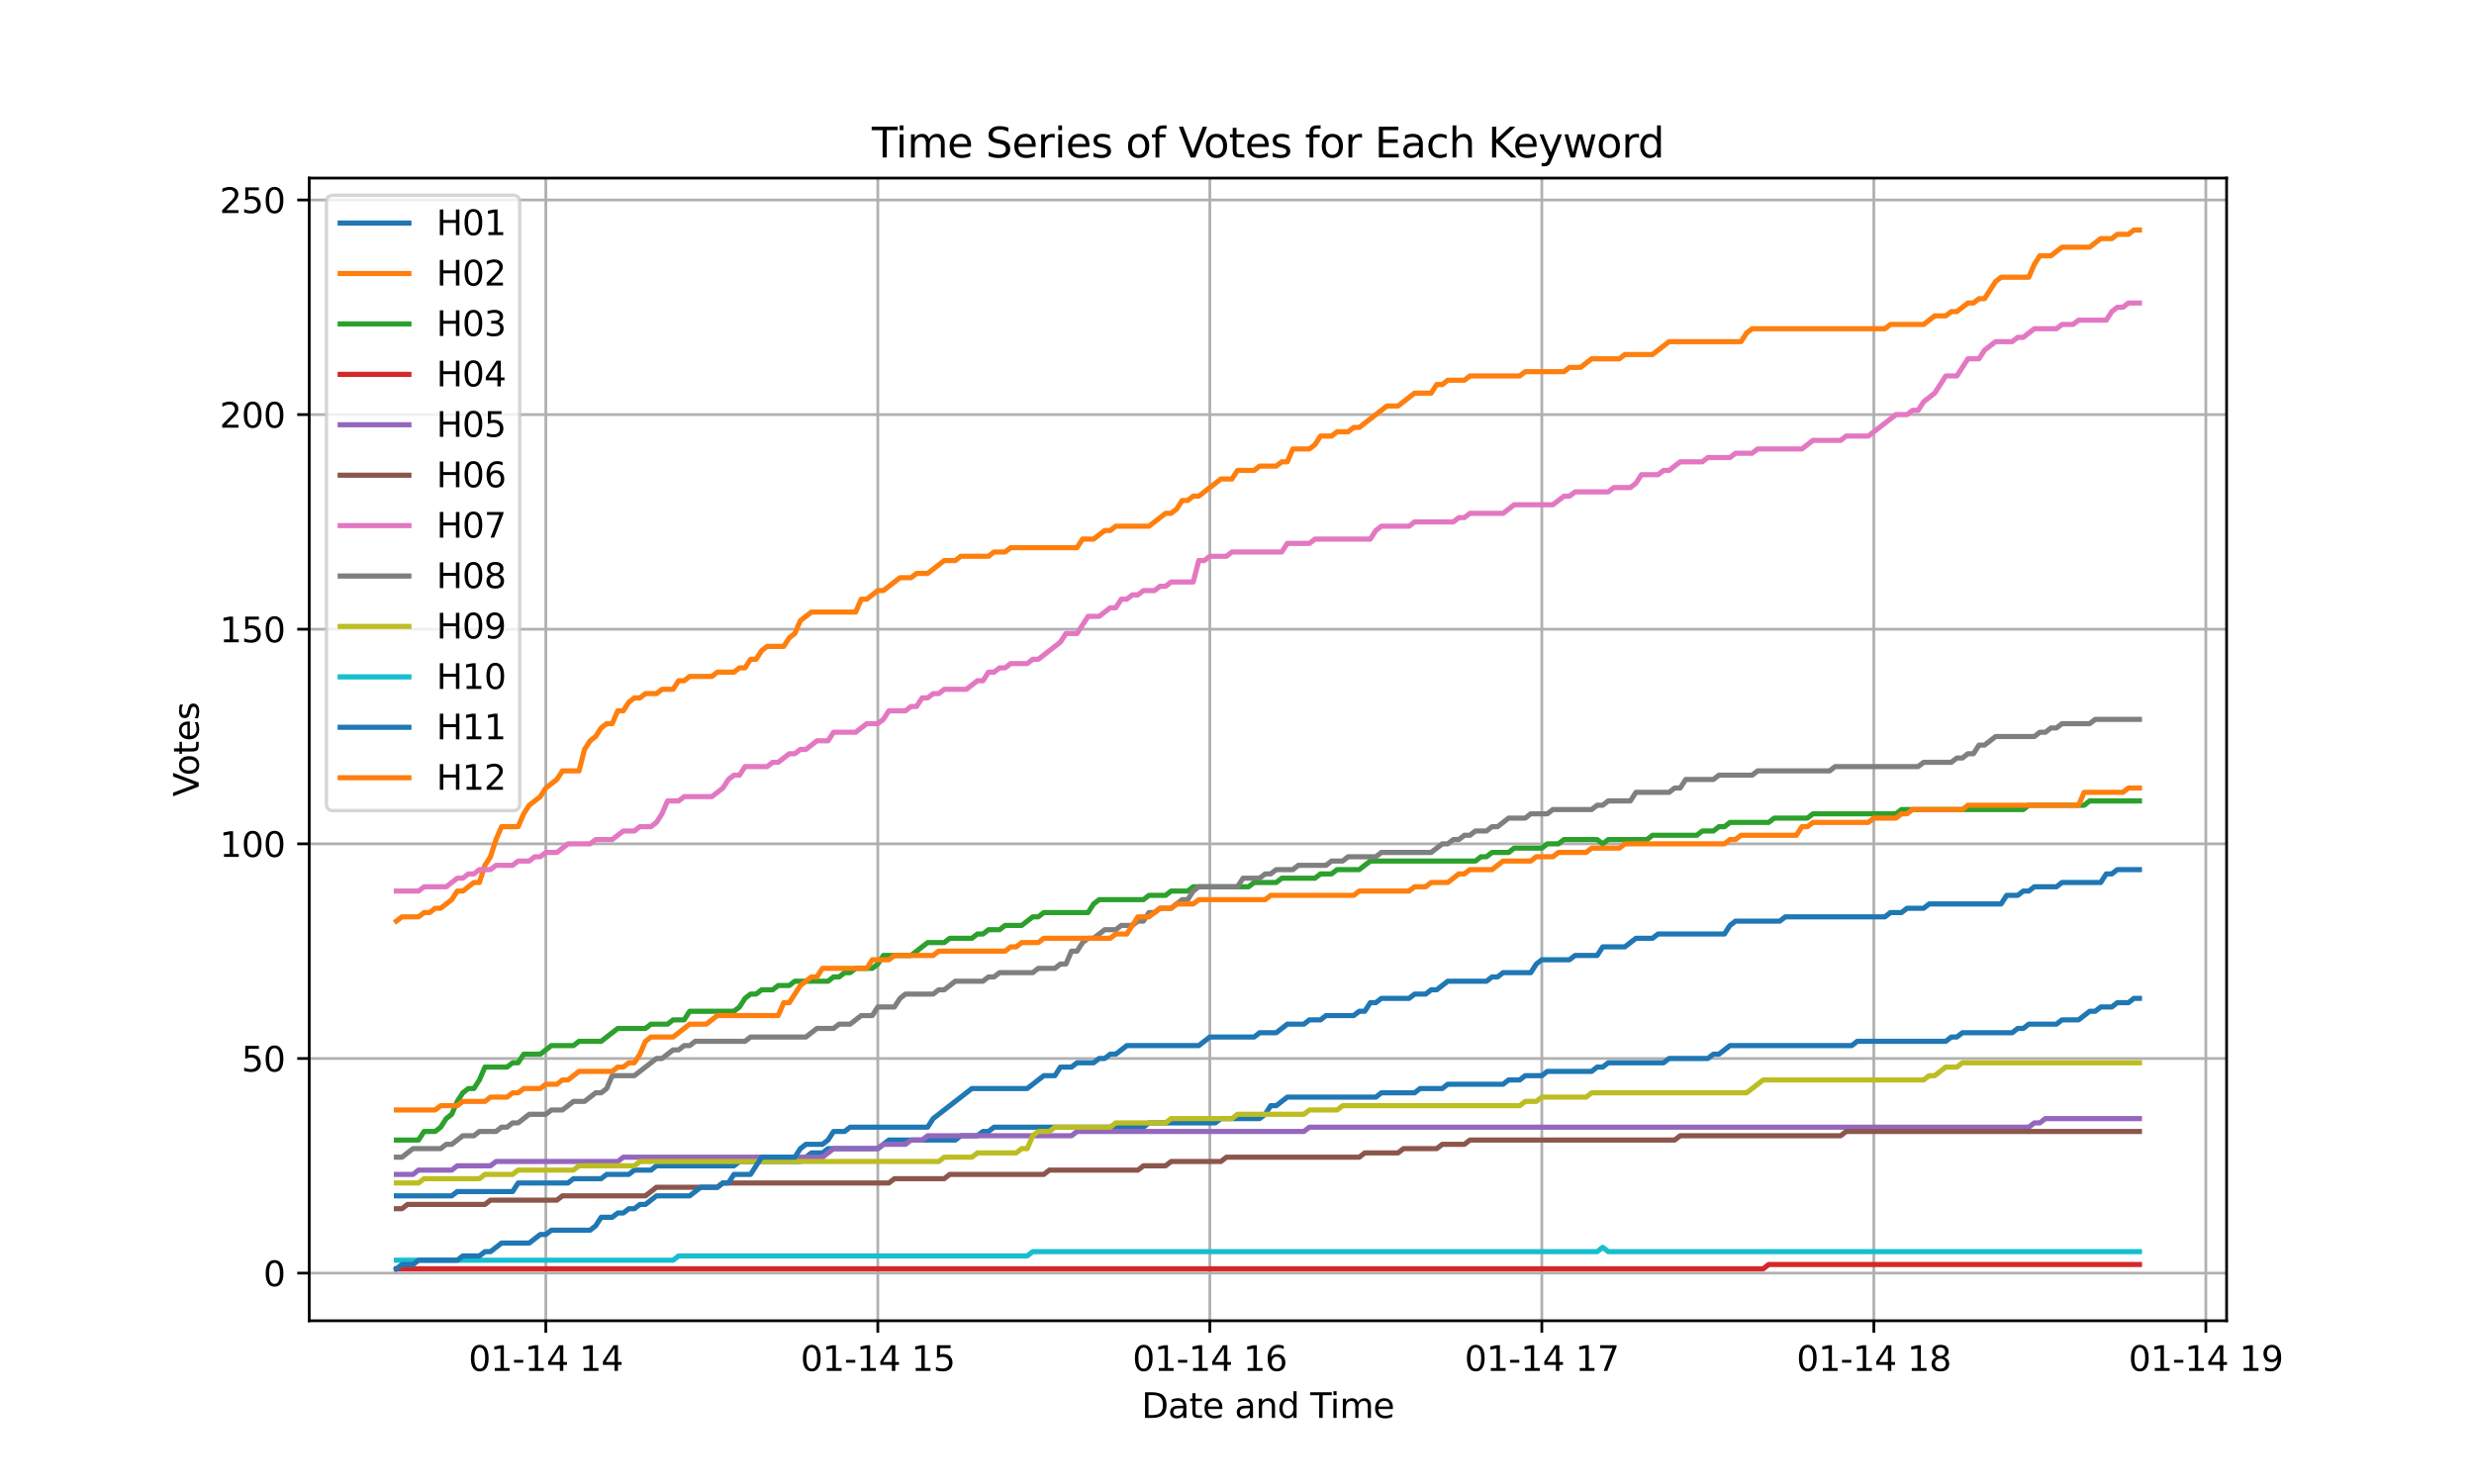 <?xml version="1.0" encoding="utf-8" standalone="no"?>
<!DOCTYPE svg PUBLIC "-//W3C//DTD SVG 1.1//EN"
  "http://www.w3.org/Graphics/SVG/1.1/DTD/svg11.dtd">
<svg xmlns:xlink="http://www.w3.org/1999/xlink" width="720pt" height="432pt" viewBox="0 0 720 432" xmlns="http://www.w3.org/2000/svg" version="1.1">
 <defs>
  <style type="text/css">*{stroke-linejoin: round; stroke-linecap: butt}</style>
 </defs>
 <g id="figure_1">
  <g id="patch_1">
   <path d="M 0 432 
L 720 432 
L 720 0 
L 0 0 
z
" style="fill: #ffffff"/>
  </g>
  <g id="axes_1">
   <g id="patch_2">
    <path d="M 90 384.48 
L 648 384.48 
L 648 51.84 
L 90 51.84 
z
" style="fill: #ffffff"/>
   </g>
   <g id="matplotlib.axis_1">
    <g id="xtick_1">
     <g id="line2d_1">
      <path d="M 158.844 384.48 
L 158.844 51.84 
" clip-path="url(#p203be6c4d0)" style="fill: none; stroke: #b0b0b0; stroke-width: 0.8; stroke-linecap: square"/>
     </g>
     <g id="line2d_2">
      <defs>
       <path id="m3ea803bbb1" d="M 0 0 
L 0 3.5 
" style="stroke: #000000; stroke-width: 0.8"/>
      </defs>
      <g>
       <use xlink:href="#m3ea803bbb1" x="158.844" y="384.48" style="stroke: #000000; stroke-width: 0.8"/>
      </g>
     </g>
     <g id="text_1">
      <!-- 01-14 14 -->
      <g transform="translate(136.364 399.078) scale(0.1 -0.1)">
       <defs>
        <path id="DejaVuSans-30" d="M 2034 4250 
Q 1547 4250 1301 3770 
Q 1056 3291 1056 2328 
Q 1056 1369 1301 889 
Q 1547 409 2034 409 
Q 2525 409 2770 889 
Q 3016 1369 3016 2328 
Q 3016 3291 2770 3770 
Q 2525 4250 2034 4250 
z
M 2034 4750 
Q 2819 4750 3233 4129 
Q 3647 3509 3647 2328 
Q 3647 1150 3233 529 
Q 2819 -91 2034 -91 
Q 1250 -91 836 529 
Q 422 1150 422 2328 
Q 422 3509 836 4129 
Q 1250 4750 2034 4750 
z
" transform="scale(0.016)"/>
        <path id="DejaVuSans-31" d="M 794 531 
L 1825 531 
L 1825 4091 
L 703 3866 
L 703 4441 
L 1819 4666 
L 2450 4666 
L 2450 531 
L 3481 531 
L 3481 0 
L 794 0 
L 794 531 
z
" transform="scale(0.016)"/>
        <path id="DejaVuSans-2d" d="M 313 2009 
L 1997 2009 
L 1997 1497 
L 313 1497 
L 313 2009 
z
" transform="scale(0.016)"/>
        <path id="DejaVuSans-34" d="M 2419 4116 
L 825 1625 
L 2419 1625 
L 2419 4116 
z
M 2253 4666 
L 3047 4666 
L 3047 1625 
L 3713 1625 
L 3713 1100 
L 3047 1100 
L 3047 0 
L 2419 0 
L 2419 1100 
L 313 1100 
L 313 1709 
L 2253 4666 
z
" transform="scale(0.016)"/>
        <path id="DejaVuSans-20" transform="scale(0.016)"/>
       </defs>
       <use xlink:href="#DejaVuSans-30"/>
       <use xlink:href="#DejaVuSans-31" transform="translate(63.623 0)"/>
       <use xlink:href="#DejaVuSans-2d" transform="translate(127.246 0)"/>
       <use xlink:href="#DejaVuSans-31" transform="translate(163.33 0)"/>
       <use xlink:href="#DejaVuSans-34" transform="translate(226.953 0)"/>
       <use xlink:href="#DejaVuSans-20" transform="translate(290.576 0)"/>
       <use xlink:href="#DejaVuSans-31" transform="translate(322.363 0)"/>
       <use xlink:href="#DejaVuSans-34" transform="translate(385.986 0)"/>
      </g>
     </g>
    </g>
    <g id="xtick_2">
     <g id="line2d_3">
      <path d="M 255.468 384.48 
L 255.468 51.84 
" clip-path="url(#p203be6c4d0)" style="fill: none; stroke: #b0b0b0; stroke-width: 0.8; stroke-linecap: square"/>
     </g>
     <g id="line2d_4">
      <g>
       <use xlink:href="#m3ea803bbb1" x="255.468" y="384.48" style="stroke: #000000; stroke-width: 0.8"/>
      </g>
     </g>
     <g id="text_2">
      <!-- 01-14 15 -->
      <g transform="translate(232.987 399.078) scale(0.1 -0.1)">
       <defs>
        <path id="DejaVuSans-35" d="M 691 4666 
L 3169 4666 
L 3169 4134 
L 1269 4134 
L 1269 2991 
Q 1406 3038 1543 3061 
Q 1681 3084 1819 3084 
Q 2600 3084 3056 2656 
Q 3513 2228 3513 1497 
Q 3513 744 3044 326 
Q 2575 -91 1722 -91 
Q 1428 -91 1123 -41 
Q 819 9 494 109 
L 494 744 
Q 775 591 1075 516 
Q 1375 441 1709 441 
Q 2250 441 2565 725 
Q 2881 1009 2881 1497 
Q 2881 1984 2565 2268 
Q 2250 2553 1709 2553 
Q 1456 2553 1204 2497 
Q 953 2441 691 2322 
L 691 4666 
z
" transform="scale(0.016)"/>
       </defs>
       <use xlink:href="#DejaVuSans-30"/>
       <use xlink:href="#DejaVuSans-31" transform="translate(63.623 0)"/>
       <use xlink:href="#DejaVuSans-2d" transform="translate(127.246 0)"/>
       <use xlink:href="#DejaVuSans-31" transform="translate(163.33 0)"/>
       <use xlink:href="#DejaVuSans-34" transform="translate(226.953 0)"/>
       <use xlink:href="#DejaVuSans-20" transform="translate(290.576 0)"/>
       <use xlink:href="#DejaVuSans-31" transform="translate(322.363 0)"/>
       <use xlink:href="#DejaVuSans-35" transform="translate(385.986 0)"/>
      </g>
     </g>
    </g>
    <g id="xtick_3">
     <g id="line2d_5">
      <path d="M 352.091 384.48 
L 352.091 51.84 
" clip-path="url(#p203be6c4d0)" style="fill: none; stroke: #b0b0b0; stroke-width: 0.8; stroke-linecap: square"/>
     </g>
     <g id="line2d_6">
      <g>
       <use xlink:href="#m3ea803bbb1" x="352.091" y="384.48" style="stroke: #000000; stroke-width: 0.8"/>
      </g>
     </g>
     <g id="text_3">
      <!-- 01-14 16 -->
      <g transform="translate(329.61 399.078) scale(0.1 -0.1)">
       <defs>
        <path id="DejaVuSans-36" d="M 2113 2584 
Q 1688 2584 1439 2293 
Q 1191 2003 1191 1497 
Q 1191 994 1439 701 
Q 1688 409 2113 409 
Q 2538 409 2786 701 
Q 3034 994 3034 1497 
Q 3034 2003 2786 2293 
Q 2538 2584 2113 2584 
z
M 3366 4563 
L 3366 3988 
Q 3128 4100 2886 4159 
Q 2644 4219 2406 4219 
Q 1781 4219 1451 3797 
Q 1122 3375 1075 2522 
Q 1259 2794 1537 2939 
Q 1816 3084 2150 3084 
Q 2853 3084 3261 2657 
Q 3669 2231 3669 1497 
Q 3669 778 3244 343 
Q 2819 -91 2113 -91 
Q 1303 -91 875 529 
Q 447 1150 447 2328 
Q 447 3434 972 4092 
Q 1497 4750 2381 4750 
Q 2619 4750 2861 4703 
Q 3103 4656 3366 4563 
z
" transform="scale(0.016)"/>
       </defs>
       <use xlink:href="#DejaVuSans-30"/>
       <use xlink:href="#DejaVuSans-31" transform="translate(63.623 0)"/>
       <use xlink:href="#DejaVuSans-2d" transform="translate(127.246 0)"/>
       <use xlink:href="#DejaVuSans-31" transform="translate(163.33 0)"/>
       <use xlink:href="#DejaVuSans-34" transform="translate(226.953 0)"/>
       <use xlink:href="#DejaVuSans-20" transform="translate(290.576 0)"/>
       <use xlink:href="#DejaVuSans-31" transform="translate(322.363 0)"/>
       <use xlink:href="#DejaVuSans-36" transform="translate(385.986 0)"/>
      </g>
     </g>
    </g>
    <g id="xtick_4">
     <g id="line2d_7">
      <path d="M 448.714 384.48 
L 448.714 51.84 
" clip-path="url(#p203be6c4d0)" style="fill: none; stroke: #b0b0b0; stroke-width: 0.8; stroke-linecap: square"/>
     </g>
     <g id="line2d_8">
      <g>
       <use xlink:href="#m3ea803bbb1" x="448.714" y="384.48" style="stroke: #000000; stroke-width: 0.8"/>
      </g>
     </g>
     <g id="text_4">
      <!-- 01-14 17 -->
      <g transform="translate(426.234 399.078) scale(0.1 -0.1)">
       <defs>
        <path id="DejaVuSans-37" d="M 525 4666 
L 3525 4666 
L 3525 4397 
L 1831 0 
L 1172 0 
L 2766 4134 
L 525 4134 
L 525 4666 
z
" transform="scale(0.016)"/>
       </defs>
       <use xlink:href="#DejaVuSans-30"/>
       <use xlink:href="#DejaVuSans-31" transform="translate(63.623 0)"/>
       <use xlink:href="#DejaVuSans-2d" transform="translate(127.246 0)"/>
       <use xlink:href="#DejaVuSans-31" transform="translate(163.33 0)"/>
       <use xlink:href="#DejaVuSans-34" transform="translate(226.953 0)"/>
       <use xlink:href="#DejaVuSans-20" transform="translate(290.576 0)"/>
       <use xlink:href="#DejaVuSans-31" transform="translate(322.363 0)"/>
       <use xlink:href="#DejaVuSans-37" transform="translate(385.986 0)"/>
      </g>
     </g>
    </g>
    <g id="xtick_5">
     <g id="line2d_9">
      <path d="M 545.338 384.48 
L 545.338 51.84 
" clip-path="url(#p203be6c4d0)" style="fill: none; stroke: #b0b0b0; stroke-width: 0.8; stroke-linecap: square"/>
     </g>
     <g id="line2d_10">
      <g>
       <use xlink:href="#m3ea803bbb1" x="545.338" y="384.48" style="stroke: #000000; stroke-width: 0.8"/>
      </g>
     </g>
     <g id="text_5">
      <!-- 01-14 18 -->
      <g transform="translate(522.857 399.078) scale(0.1 -0.1)">
       <defs>
        <path id="DejaVuSans-38" d="M 2034 2216 
Q 1584 2216 1326 1975 
Q 1069 1734 1069 1313 
Q 1069 891 1326 650 
Q 1584 409 2034 409 
Q 2484 409 2743 651 
Q 3003 894 3003 1313 
Q 3003 1734 2745 1975 
Q 2488 2216 2034 2216 
z
M 1403 2484 
Q 997 2584 770 2862 
Q 544 3141 544 3541 
Q 544 4100 942 4425 
Q 1341 4750 2034 4750 
Q 2731 4750 3128 4425 
Q 3525 4100 3525 3541 
Q 3525 3141 3298 2862 
Q 3072 2584 2669 2484 
Q 3125 2378 3379 2068 
Q 3634 1759 3634 1313 
Q 3634 634 3220 271 
Q 2806 -91 2034 -91 
Q 1263 -91 848 271 
Q 434 634 434 1313 
Q 434 1759 690 2068 
Q 947 2378 1403 2484 
z
M 1172 3481 
Q 1172 3119 1398 2916 
Q 1625 2713 2034 2713 
Q 2441 2713 2670 2916 
Q 2900 3119 2900 3481 
Q 2900 3844 2670 4047 
Q 2441 4250 2034 4250 
Q 1625 4250 1398 4047 
Q 1172 3844 1172 3481 
z
" transform="scale(0.016)"/>
       </defs>
       <use xlink:href="#DejaVuSans-30"/>
       <use xlink:href="#DejaVuSans-31" transform="translate(63.623 0)"/>
       <use xlink:href="#DejaVuSans-2d" transform="translate(127.246 0)"/>
       <use xlink:href="#DejaVuSans-31" transform="translate(163.33 0)"/>
       <use xlink:href="#DejaVuSans-34" transform="translate(226.953 0)"/>
       <use xlink:href="#DejaVuSans-20" transform="translate(290.576 0)"/>
       <use xlink:href="#DejaVuSans-31" transform="translate(322.363 0)"/>
       <use xlink:href="#DejaVuSans-38" transform="translate(385.986 0)"/>
      </g>
     </g>
    </g>
    <g id="xtick_6">
     <g id="line2d_11">
      <path d="M 641.961 384.48 
L 641.961 51.84 
" clip-path="url(#p203be6c4d0)" style="fill: none; stroke: #b0b0b0; stroke-width: 0.8; stroke-linecap: square"/>
     </g>
     <g id="line2d_12">
      <g>
       <use xlink:href="#m3ea803bbb1" x="641.961" y="384.48" style="stroke: #000000; stroke-width: 0.8"/>
      </g>
     </g>
     <g id="text_6">
      <!-- 01-14 19 -->
      <g transform="translate(619.481 399.078) scale(0.1 -0.1)">
       <defs>
        <path id="DejaVuSans-39" d="M 703 97 
L 703 672 
Q 941 559 1184 500 
Q 1428 441 1663 441 
Q 2288 441 2617 861 
Q 2947 1281 2994 2138 
Q 2813 1869 2534 1725 
Q 2256 1581 1919 1581 
Q 1219 1581 811 2004 
Q 403 2428 403 3163 
Q 403 3881 828 4315 
Q 1253 4750 1959 4750 
Q 2769 4750 3195 4129 
Q 3622 3509 3622 2328 
Q 3622 1225 3098 567 
Q 2575 -91 1691 -91 
Q 1453 -91 1209 -44 
Q 966 3 703 97 
z
M 1959 2075 
Q 2384 2075 2632 2365 
Q 2881 2656 2881 3163 
Q 2881 3666 2632 3958 
Q 2384 4250 1959 4250 
Q 1534 4250 1286 3958 
Q 1038 3666 1038 3163 
Q 1038 2656 1286 2365 
Q 1534 2075 1959 2075 
z
" transform="scale(0.016)"/>
       </defs>
       <use xlink:href="#DejaVuSans-30"/>
       <use xlink:href="#DejaVuSans-31" transform="translate(63.623 0)"/>
       <use xlink:href="#DejaVuSans-2d" transform="translate(127.246 0)"/>
       <use xlink:href="#DejaVuSans-31" transform="translate(163.33 0)"/>
       <use xlink:href="#DejaVuSans-34" transform="translate(226.953 0)"/>
       <use xlink:href="#DejaVuSans-20" transform="translate(290.576 0)"/>
       <use xlink:href="#DejaVuSans-31" transform="translate(322.363 0)"/>
       <use xlink:href="#DejaVuSans-39" transform="translate(385.986 0)"/>
      </g>
     </g>
    </g>
    <g id="text_7">
     <!-- Date and Time -->
     <g transform="translate(332.23 412.757) scale(0.1 -0.1)">
      <defs>
       <path id="DejaVuSans-44" d="M 1259 4147 
L 1259 519 
L 2022 519 
Q 2988 519 3436 956 
Q 3884 1394 3884 2338 
Q 3884 3275 3436 3711 
Q 2988 4147 2022 4147 
L 1259 4147 
z
M 628 4666 
L 1925 4666 
Q 3281 4666 3915 4102 
Q 4550 3538 4550 2338 
Q 4550 1131 3912 565 
Q 3275 0 1925 0 
L 628 0 
L 628 4666 
z
" transform="scale(0.016)"/>
       <path id="DejaVuSans-61" d="M 2194 1759 
Q 1497 1759 1228 1600 
Q 959 1441 959 1056 
Q 959 750 1161 570 
Q 1363 391 1709 391 
Q 2188 391 2477 730 
Q 2766 1069 2766 1631 
L 2766 1759 
L 2194 1759 
z
M 3341 1997 
L 3341 0 
L 2766 0 
L 2766 531 
Q 2569 213 2275 61 
Q 1981 -91 1556 -91 
Q 1019 -91 701 211 
Q 384 513 384 1019 
Q 384 1609 779 1909 
Q 1175 2209 1959 2209 
L 2766 2209 
L 2766 2266 
Q 2766 2663 2505 2880 
Q 2244 3097 1772 3097 
Q 1472 3097 1187 3025 
Q 903 2953 641 2809 
L 641 3341 
Q 956 3463 1253 3523 
Q 1550 3584 1831 3584 
Q 2591 3584 2966 3190 
Q 3341 2797 3341 1997 
z
" transform="scale(0.016)"/>
       <path id="DejaVuSans-74" d="M 1172 4494 
L 1172 3500 
L 2356 3500 
L 2356 3053 
L 1172 3053 
L 1172 1153 
Q 1172 725 1289 603 
Q 1406 481 1766 481 
L 2356 481 
L 2356 0 
L 1766 0 
Q 1100 0 847 248 
Q 594 497 594 1153 
L 594 3053 
L 172 3053 
L 172 3500 
L 594 3500 
L 594 4494 
L 1172 4494 
z
" transform="scale(0.016)"/>
       <path id="DejaVuSans-65" d="M 3597 1894 
L 3597 1613 
L 953 1613 
Q 991 1019 1311 708 
Q 1631 397 2203 397 
Q 2534 397 2845 478 
Q 3156 559 3463 722 
L 3463 178 
Q 3153 47 2828 -22 
Q 2503 -91 2169 -91 
Q 1331 -91 842 396 
Q 353 884 353 1716 
Q 353 2575 817 3079 
Q 1281 3584 2069 3584 
Q 2775 3584 3186 3129 
Q 3597 2675 3597 1894 
z
M 3022 2063 
Q 3016 2534 2758 2815 
Q 2500 3097 2075 3097 
Q 1594 3097 1305 2825 
Q 1016 2553 972 2059 
L 3022 2063 
z
" transform="scale(0.016)"/>
       <path id="DejaVuSans-6e" d="M 3513 2113 
L 3513 0 
L 2938 0 
L 2938 2094 
Q 2938 2591 2744 2837 
Q 2550 3084 2163 3084 
Q 1697 3084 1428 2787 
Q 1159 2491 1159 1978 
L 1159 0 
L 581 0 
L 581 3500 
L 1159 3500 
L 1159 2956 
Q 1366 3272 1645 3428 
Q 1925 3584 2291 3584 
Q 2894 3584 3203 3211 
Q 3513 2838 3513 2113 
z
" transform="scale(0.016)"/>
       <path id="DejaVuSans-64" d="M 2906 2969 
L 2906 4863 
L 3481 4863 
L 3481 0 
L 2906 0 
L 2906 525 
Q 2725 213 2448 61 
Q 2172 -91 1784 -91 
Q 1150 -91 751 415 
Q 353 922 353 1747 
Q 353 2572 751 3078 
Q 1150 3584 1784 3584 
Q 2172 3584 2448 3432 
Q 2725 3281 2906 2969 
z
M 947 1747 
Q 947 1113 1208 752 
Q 1469 391 1925 391 
Q 2381 391 2643 752 
Q 2906 1113 2906 1747 
Q 2906 2381 2643 2742 
Q 2381 3103 1925 3103 
Q 1469 3103 1208 2742 
Q 947 2381 947 1747 
z
" transform="scale(0.016)"/>
       <path id="DejaVuSans-54" d="M -19 4666 
L 3928 4666 
L 3928 4134 
L 2272 4134 
L 2272 0 
L 1638 0 
L 1638 4134 
L -19 4134 
L -19 4666 
z
" transform="scale(0.016)"/>
       <path id="DejaVuSans-69" d="M 603 3500 
L 1178 3500 
L 1178 0 
L 603 0 
L 603 3500 
z
M 603 4863 
L 1178 4863 
L 1178 4134 
L 603 4134 
L 603 4863 
z
" transform="scale(0.016)"/>
       <path id="DejaVuSans-6d" d="M 3328 2828 
Q 3544 3216 3844 3400 
Q 4144 3584 4550 3584 
Q 5097 3584 5394 3201 
Q 5691 2819 5691 2113 
L 5691 0 
L 5113 0 
L 5113 2094 
Q 5113 2597 4934 2840 
Q 4756 3084 4391 3084 
Q 3944 3084 3684 2787 
Q 3425 2491 3425 1978 
L 3425 0 
L 2847 0 
L 2847 2094 
Q 2847 2600 2669 2842 
Q 2491 3084 2119 3084 
Q 1678 3084 1418 2786 
Q 1159 2488 1159 1978 
L 1159 0 
L 581 0 
L 581 3500 
L 1159 3500 
L 1159 2956 
Q 1356 3278 1631 3431 
Q 1906 3584 2284 3584 
Q 2666 3584 2933 3390 
Q 3200 3197 3328 2828 
z
" transform="scale(0.016)"/>
      </defs>
      <use xlink:href="#DejaVuSans-44"/>
      <use xlink:href="#DejaVuSans-61" transform="translate(77.002 0)"/>
      <use xlink:href="#DejaVuSans-74" transform="translate(138.281 0)"/>
      <use xlink:href="#DejaVuSans-65" transform="translate(177.49 0)"/>
      <use xlink:href="#DejaVuSans-20" transform="translate(239.014 0)"/>
      <use xlink:href="#DejaVuSans-61" transform="translate(270.801 0)"/>
      <use xlink:href="#DejaVuSans-6e" transform="translate(332.08 0)"/>
      <use xlink:href="#DejaVuSans-64" transform="translate(395.459 0)"/>
      <use xlink:href="#DejaVuSans-20" transform="translate(458.936 0)"/>
      <use xlink:href="#DejaVuSans-54" transform="translate(490.723 0)"/>
      <use xlink:href="#DejaVuSans-69" transform="translate(548.682 0)"/>
      <use xlink:href="#DejaVuSans-6d" transform="translate(576.465 0)"/>
      <use xlink:href="#DejaVuSans-65" transform="translate(673.877 0)"/>
     </g>
    </g>
   </g>
   <g id="matplotlib.axis_2">
    <g id="ytick_1">
     <g id="line2d_13">
      <path d="M 90 370.61 
L 648 370.61 
" clip-path="url(#p203be6c4d0)" style="fill: none; stroke: #b0b0b0; stroke-width: 0.8; stroke-linecap: square"/>
     </g>
     <g id="line2d_14">
      <defs>
       <path id="m5aa724f14b" d="M 0 0 
L -3.5 0 
" style="stroke: #000000; stroke-width: 0.8"/>
      </defs>
      <g>
       <use xlink:href="#m5aa724f14b" x="90" y="370.61" style="stroke: #000000; stroke-width: 0.8"/>
      </g>
     </g>
     <g id="text_8">
      <!-- 0 -->
      <g transform="translate(76.638 374.409) scale(0.1 -0.1)">
       <use xlink:href="#DejaVuSans-30"/>
      </g>
     </g>
    </g>
    <g id="ytick_2">
     <g id="line2d_15">
      <path d="M 90 308.13 
L 648 308.13 
" clip-path="url(#p203be6c4d0)" style="fill: none; stroke: #b0b0b0; stroke-width: 0.8; stroke-linecap: square"/>
     </g>
     <g id="line2d_16">
      <g>
       <use xlink:href="#m5aa724f14b" x="90" y="308.13" style="stroke: #000000; stroke-width: 0.8"/>
      </g>
     </g>
     <g id="text_9">
      <!-- 50 -->
      <g transform="translate(70.275 311.929) scale(0.1 -0.1)">
       <use xlink:href="#DejaVuSans-35"/>
       <use xlink:href="#DejaVuSans-30" transform="translate(63.623 0)"/>
      </g>
     </g>
    </g>
    <g id="ytick_3">
     <g id="line2d_17">
      <path d="M 90 245.651 
L 648 245.651 
" clip-path="url(#p203be6c4d0)" style="fill: none; stroke: #b0b0b0; stroke-width: 0.8; stroke-linecap: square"/>
     </g>
     <g id="line2d_18">
      <g>
       <use xlink:href="#m5aa724f14b" x="90" y="245.651" style="stroke: #000000; stroke-width: 0.8"/>
      </g>
     </g>
     <g id="text_10">
      <!-- 100 -->
      <g transform="translate(63.913 249.45) scale(0.1 -0.1)">
       <use xlink:href="#DejaVuSans-31"/>
       <use xlink:href="#DejaVuSans-30" transform="translate(63.623 0)"/>
       <use xlink:href="#DejaVuSans-30" transform="translate(127.246 0)"/>
      </g>
     </g>
    </g>
    <g id="ytick_4">
     <g id="line2d_19">
      <path d="M 90 183.172 
L 648 183.172 
" clip-path="url(#p203be6c4d0)" style="fill: none; stroke: #b0b0b0; stroke-width: 0.8; stroke-linecap: square"/>
     </g>
     <g id="line2d_20">
      <g>
       <use xlink:href="#m5aa724f14b" x="90" y="183.172" style="stroke: #000000; stroke-width: 0.8"/>
      </g>
     </g>
     <g id="text_11">
      <!-- 150 -->
      <g transform="translate(63.913 186.971) scale(0.1 -0.1)">
       <use xlink:href="#DejaVuSans-31"/>
       <use xlink:href="#DejaVuSans-35" transform="translate(63.623 0)"/>
       <use xlink:href="#DejaVuSans-30" transform="translate(127.246 0)"/>
      </g>
     </g>
    </g>
    <g id="ytick_5">
     <g id="line2d_21">
      <path d="M 90 120.692 
L 648 120.692 
" clip-path="url(#p203be6c4d0)" style="fill: none; stroke: #b0b0b0; stroke-width: 0.8; stroke-linecap: square"/>
     </g>
     <g id="line2d_22">
      <g>
       <use xlink:href="#m5aa724f14b" x="90" y="120.692" style="stroke: #000000; stroke-width: 0.8"/>
      </g>
     </g>
     <g id="text_12">
      <!-- 200 -->
      <g transform="translate(63.913 124.491) scale(0.1 -0.1)">
       <defs>
        <path id="DejaVuSans-32" d="M 1228 531 
L 3431 531 
L 3431 0 
L 469 0 
L 469 531 
Q 828 903 1448 1529 
Q 2069 2156 2228 2338 
Q 2531 2678 2651 2914 
Q 2772 3150 2772 3378 
Q 2772 3750 2511 3984 
Q 2250 4219 1831 4219 
Q 1534 4219 1204 4116 
Q 875 4013 500 3803 
L 500 4441 
Q 881 4594 1212 4672 
Q 1544 4750 1819 4750 
Q 2544 4750 2975 4387 
Q 3406 4025 3406 3419 
Q 3406 3131 3298 2873 
Q 3191 2616 2906 2266 
Q 2828 2175 2409 1742 
Q 1991 1309 1228 531 
z
" transform="scale(0.016)"/>
       </defs>
       <use xlink:href="#DejaVuSans-32"/>
       <use xlink:href="#DejaVuSans-30" transform="translate(63.623 0)"/>
       <use xlink:href="#DejaVuSans-30" transform="translate(127.246 0)"/>
      </g>
     </g>
    </g>
    <g id="ytick_6">
     <g id="line2d_23">
      <path d="M 90 58.213 
L 648 58.213 
" clip-path="url(#p203be6c4d0)" style="fill: none; stroke: #b0b0b0; stroke-width: 0.8; stroke-linecap: square"/>
     </g>
     <g id="line2d_24">
      <g>
       <use xlink:href="#m5aa724f14b" x="90" y="58.213" style="stroke: #000000; stroke-width: 0.8"/>
      </g>
     </g>
     <g id="text_13">
      <!-- 250 -->
      <g transform="translate(63.913 62.012) scale(0.1 -0.1)">
       <use xlink:href="#DejaVuSans-32"/>
       <use xlink:href="#DejaVuSans-35" transform="translate(63.623 0)"/>
       <use xlink:href="#DejaVuSans-30" transform="translate(127.246 0)"/>
      </g>
     </g>
    </g>
    <g id="text_14">
     <!-- Votes -->
     <g transform="translate(57.833 231.894) rotate(-90) scale(0.1 -0.1)">
      <defs>
       <path id="DejaVuSans-56" d="M 1831 0 
L 50 4666 
L 709 4666 
L 2188 738 
L 3669 4666 
L 4325 4666 
L 2547 0 
L 1831 0 
z
" transform="scale(0.016)"/>
       <path id="DejaVuSans-6f" d="M 1959 3097 
Q 1497 3097 1228 2736 
Q 959 2375 959 1747 
Q 959 1119 1226 758 
Q 1494 397 1959 397 
Q 2419 397 2687 759 
Q 2956 1122 2956 1747 
Q 2956 2369 2687 2733 
Q 2419 3097 1959 3097 
z
M 1959 3584 
Q 2709 3584 3137 3096 
Q 3566 2609 3566 1747 
Q 3566 888 3137 398 
Q 2709 -91 1959 -91 
Q 1206 -91 779 398 
Q 353 888 353 1747 
Q 353 2609 779 3096 
Q 1206 3584 1959 3584 
z
" transform="scale(0.016)"/>
       <path id="DejaVuSans-73" d="M 2834 3397 
L 2834 2853 
Q 2591 2978 2328 3040 
Q 2066 3103 1784 3103 
Q 1356 3103 1142 2972 
Q 928 2841 928 2578 
Q 928 2378 1081 2264 
Q 1234 2150 1697 2047 
L 1894 2003 
Q 2506 1872 2764 1633 
Q 3022 1394 3022 966 
Q 3022 478 2636 193 
Q 2250 -91 1575 -91 
Q 1294 -91 989 -36 
Q 684 19 347 128 
L 347 722 
Q 666 556 975 473 
Q 1284 391 1588 391 
Q 1994 391 2212 530 
Q 2431 669 2431 922 
Q 2431 1156 2273 1281 
Q 2116 1406 1581 1522 
L 1381 1569 
Q 847 1681 609 1914 
Q 372 2147 372 2553 
Q 372 3047 722 3315 
Q 1072 3584 1716 3584 
Q 2034 3584 2315 3537 
Q 2597 3491 2834 3397 
z
" transform="scale(0.016)"/>
      </defs>
      <use xlink:href="#DejaVuSans-56"/>
      <use xlink:href="#DejaVuSans-6f" transform="translate(60.658 0)"/>
      <use xlink:href="#DejaVuSans-74" transform="translate(121.84 0)"/>
      <use xlink:href="#DejaVuSans-65" transform="translate(161.049 0)"/>
      <use xlink:href="#DejaVuSans-73" transform="translate(222.572 0)"/>
     </g>
    </g>
   </g>
   <g id="line2d_25">
    <path d="M 115.364 348.117 
L 131.468 348.117 
L 133.078 346.867 
L 149.182 346.867 
L 150.792 344.368 
L 165.286 344.368 
L 166.896 343.119 
L 174.948 343.119 
L 176.558 341.869 
L 183 341.869 
L 184.61 340.62 
L 189.442 340.62 
L 191.052 339.37 
L 213.597 339.37 
L 215.208 338.12 
L 232.922 338.12 
L 236.143 335.621 
L 239.364 335.621 
L 240.974 334.372 
L 255.468 334.372 
L 258.688 331.872 
L 278.013 331.872 
L 279.623 330.623 
L 284.455 330.623 
L 286.065 329.373 
L 287.675 329.373 
L 289.286 328.124 
L 332.766 328.124 
L 334.377 326.874 
L 353.701 326.874 
L 355.312 325.624 
L 366.584 325.624 
L 368.195 324.375 
L 369.805 321.876 
L 371.416 321.876 
L 374.636 319.377 
L 400.403 319.377 
L 402.013 318.127 
L 411.675 318.127 
L 413.286 316.877 
L 419.727 316.877 
L 421.338 315.628 
L 437.442 315.628 
L 439.052 314.378 
L 442.273 314.378 
L 443.883 313.129 
L 448.714 313.129 
L 450.325 311.879 
L 463.208 311.879 
L 464.818 310.629 
L 466.429 310.629 
L 468.039 309.38 
L 484.143 309.38 
L 485.753 308.13 
L 497.026 308.13 
L 498.636 306.881 
L 500.247 306.881 
L 503.468 304.381 
L 538.896 304.381 
L 540.506 303.132 
L 566.273 303.132 
L 567.883 301.882 
L 569.494 301.882 
L 571.104 300.633 
L 585.597 300.633 
L 587.208 299.383 
L 588.818 299.383 
L 590.429 298.134 
L 598.481 298.134 
L 600.091 296.884 
L 604.922 296.884 
L 608.143 294.385 
L 609.753 294.385 
L 611.364 293.135 
L 614.584 293.135 
L 616.195 291.886 
L 619.416 291.886 
L 621.026 290.636 
L 622.636 290.636 
L 622.636 290.636 
" clip-path="url(#p203be6c4d0)" style="fill: none; stroke: #1f77b4; stroke-width: 1.5; stroke-linecap: square"/>
   </g>
   <g id="line2d_26">
    <path d="M 115.364 268.143 
L 116.974 266.894 
L 121.805 266.894 
L 123.416 265.644 
L 125.026 265.644 
L 126.636 264.395 
L 128.247 264.395 
L 131.468 261.896 
L 133.078 259.396 
L 134.688 259.396 
L 137.909 256.897 
L 139.519 256.897 
L 141.13 251.899 
L 142.74 249.4 
L 144.351 244.401 
L 145.961 240.653 
L 150.792 240.653 
L 152.403 236.904 
L 154.013 234.405 
L 157.234 231.905 
L 158.844 229.406 
L 162.065 226.907 
L 163.675 224.408 
L 168.506 224.408 
L 170.117 218.16 
L 171.727 215.661 
L 173.338 214.411 
L 174.948 211.912 
L 176.558 210.662 
L 178.169 210.662 
L 179.779 206.914 
L 181.39 206.914 
L 183 204.415 
L 184.61 203.165 
L 186.221 203.165 
L 187.831 201.915 
L 191.052 201.915 
L 192.662 200.666 
L 195.883 200.666 
L 197.494 198.167 
L 199.104 198.167 
L 200.714 196.917 
L 207.156 196.917 
L 208.766 195.667 
L 213.597 195.667 
L 215.208 194.418 
L 216.818 194.418 
L 218.429 191.919 
L 220.039 191.919 
L 221.649 189.42 
L 223.26 188.17 
L 228.091 188.17 
L 229.701 185.671 
L 231.312 184.421 
L 232.922 180.672 
L 236.143 178.173 
L 249.026 178.173 
L 250.636 174.424 
L 252.247 174.424 
L 255.468 171.925 
L 257.078 171.925 
L 261.909 168.177 
L 265.13 168.177 
L 266.74 166.927 
L 269.961 166.927 
L 274.792 163.178 
L 278.013 163.178 
L 279.623 161.929 
L 287.675 161.929 
L 289.286 160.679 
L 292.506 160.679 
L 294.117 159.429 
L 313.442 159.429 
L 315.052 156.93 
L 318.273 156.93 
L 321.494 154.431 
L 323.104 154.431 
L 324.714 153.181 
L 334.377 153.181 
L 339.208 149.433 
L 340.818 149.433 
L 342.429 148.183 
L 344.039 145.684 
L 345.649 145.684 
L 347.26 144.434 
L 348.87 144.434 
L 355.312 139.436 
L 358.532 139.436 
L 360.143 136.937 
L 364.974 136.937 
L 366.584 135.687 
L 371.416 135.687 
L 373.026 134.438 
L 374.636 134.438 
L 376.247 130.689 
L 381.078 130.689 
L 382.688 129.439 
L 384.299 126.94 
L 387.519 126.94 
L 389.13 125.691 
L 392.351 125.691 
L 393.961 124.441 
L 395.571 124.441 
L 403.623 118.193 
L 406.844 118.193 
L 411.675 114.444 
L 416.506 114.444 
L 418.117 111.945 
L 419.727 111.945 
L 421.338 110.696 
L 426.169 110.696 
L 427.779 109.446 
L 442.273 109.446 
L 443.883 108.196 
L 455.156 108.196 
L 456.766 106.947 
L 459.987 106.947 
L 463.208 104.448 
L 471.26 104.448 
L 472.87 103.198 
L 480.922 103.198 
L 485.753 99.449 
L 506.688 99.449 
L 508.299 96.95 
L 509.909 95.7 
L 548.558 95.7 
L 550.169 94.451 
L 559.831 94.451 
L 563.052 91.952 
L 566.273 91.952 
L 567.883 90.702 
L 569.494 90.702 
L 572.714 88.203 
L 574.325 88.203 
L 575.935 86.953 
L 577.545 86.953 
L 580.766 81.955 
L 582.377 80.705 
L 590.429 80.705 
L 592.039 76.957 
L 593.649 74.458 
L 596.87 74.458 
L 600.091 71.958 
L 608.143 71.958 
L 611.364 69.459 
L 614.584 69.459 
L 616.195 68.21 
L 619.416 68.21 
L 621.026 66.96 
L 622.636 66.96 
L 622.636 66.96 
" clip-path="url(#p203be6c4d0)" style="fill: none; stroke: #ff7f0e; stroke-width: 1.5; stroke-linecap: square"/>
   </g>
   <g id="line2d_27">
    <path d="M 115.364 331.872 
L 121.805 331.872 
L 123.416 329.373 
L 126.636 329.373 
L 128.247 328.124 
L 129.857 325.624 
L 131.468 324.375 
L 133.078 320.626 
L 134.688 318.127 
L 136.299 316.877 
L 137.909 316.877 
L 139.519 314.378 
L 141.13 310.629 
L 147.571 310.629 
L 149.182 309.38 
L 150.792 309.38 
L 152.403 306.881 
L 157.234 306.881 
L 160.455 304.381 
L 166.896 304.381 
L 168.506 303.132 
L 174.948 303.132 
L 179.779 299.383 
L 187.831 299.383 
L 189.442 298.134 
L 194.273 298.134 
L 195.883 296.884 
L 199.104 296.884 
L 200.714 294.385 
L 213.597 294.385 
L 215.208 293.135 
L 216.818 290.636 
L 218.429 289.386 
L 220.039 289.386 
L 221.649 288.137 
L 224.87 288.137 
L 226.481 286.887 
L 229.701 286.887 
L 231.312 285.638 
L 240.974 285.638 
L 242.584 284.388 
L 244.195 284.388 
L 245.805 283.139 
L 247.416 283.139 
L 249.026 281.889 
L 253.857 281.889 
L 255.468 280.639 
L 257.078 278.14 
L 265.13 278.14 
L 269.961 274.391 
L 274.792 274.391 
L 276.403 273.142 
L 282.844 273.142 
L 284.455 271.892 
L 286.065 271.892 
L 287.675 270.643 
L 290.896 270.643 
L 292.506 269.393 
L 297.338 269.393 
L 300.558 266.894 
L 302.169 266.894 
L 303.779 265.644 
L 316.662 265.644 
L 318.273 263.145 
L 319.883 261.896 
L 332.766 261.896 
L 334.377 260.646 
L 339.208 260.646 
L 340.818 259.396 
L 345.649 259.396 
L 347.26 258.147 
L 363.364 258.147 
L 364.974 256.897 
L 371.416 256.897 
L 373.026 255.648 
L 382.688 255.648 
L 384.299 254.398 
L 387.519 254.398 
L 389.13 253.148 
L 395.571 253.148 
L 398.792 250.649 
L 429.39 250.649 
L 431 249.4 
L 432.61 249.4 
L 434.221 248.15 
L 439.052 248.15 
L 440.662 246.9 
L 448.714 246.9 
L 450.325 245.651 
L 453.545 245.651 
L 455.156 244.401 
L 464.818 244.401 
L 466.429 245.651 
L 468.039 244.401 
L 479.312 244.401 
L 480.922 243.152 
L 493.805 243.152 
L 495.416 241.902 
L 498.636 241.902 
L 500.247 240.653 
L 501.857 240.653 
L 503.468 239.403 
L 514.74 239.403 
L 516.351 238.153 
L 526.013 238.153 
L 527.623 236.904 
L 551.779 236.904 
L 553.39 235.654 
L 588.818 235.654 
L 590.429 234.405 
L 606.532 234.405 
L 608.143 233.155 
L 622.636 233.155 
L 622.636 233.155 
" clip-path="url(#p203be6c4d0)" style="fill: none; stroke: #2ca02c; stroke-width: 1.5; stroke-linecap: square"/>
   </g>
   <g id="line2d_28">
    <path d="M 115.364 369.36 
L 513.13 369.36 
L 514.74 368.11 
L 622.636 368.11 
L 622.636 368.11 
" clip-path="url(#p203be6c4d0)" style="fill: none; stroke: #d62728; stroke-width: 1.5; stroke-linecap: square"/>
   </g>
   <g id="line2d_29">
    <path d="M 115.364 341.869 
L 120.195 341.869 
L 121.805 340.62 
L 131.468 340.62 
L 133.078 339.37 
L 142.74 339.37 
L 144.351 338.12 
L 179.779 338.12 
L 181.39 336.871 
L 239.364 336.871 
L 242.584 334.372 
L 255.468 334.372 
L 257.078 333.122 
L 263.519 333.122 
L 265.13 331.872 
L 268.351 331.872 
L 269.961 330.623 
L 311.831 330.623 
L 313.442 329.373 
L 379.468 329.373 
L 381.078 328.124 
L 590.429 328.124 
L 592.039 326.874 
L 593.649 326.874 
L 595.26 325.624 
L 622.636 325.624 
L 622.636 325.624 
" clip-path="url(#p203be6c4d0)" style="fill: none; stroke: #9467bd; stroke-width: 1.5; stroke-linecap: square"/>
   </g>
   <g id="line2d_30">
    <path d="M 115.364 351.866 
L 116.974 351.866 
L 118.584 350.616 
L 141.13 350.616 
L 142.74 349.367 
L 162.065 349.367 
L 163.675 348.117 
L 187.831 348.117 
L 191.052 345.618 
L 208.766 345.618 
L 210.377 344.368 
L 258.688 344.368 
L 260.299 343.119 
L 274.792 343.119 
L 276.403 341.869 
L 303.779 341.869 
L 305.39 340.62 
L 331.156 340.62 
L 332.766 339.37 
L 339.208 339.37 
L 340.818 338.12 
L 355.312 338.12 
L 356.922 336.871 
L 395.571 336.871 
L 397.182 335.621 
L 406.844 335.621 
L 408.455 334.372 
L 418.117 334.372 
L 419.727 333.122 
L 426.169 333.122 
L 427.779 331.872 
L 487.364 331.872 
L 488.974 330.623 
L 535.675 330.623 
L 537.286 329.373 
L 622.636 329.373 
L 622.636 329.373 
" clip-path="url(#p203be6c4d0)" style="fill: none; stroke: #8c564b; stroke-width: 1.5; stroke-linecap: square"/>
   </g>
   <g id="line2d_31">
    <path d="M 115.364 259.396 
L 121.805 259.396 
L 123.416 258.147 
L 129.857 258.147 
L 133.078 255.648 
L 134.688 255.648 
L 136.299 254.398 
L 137.909 254.398 
L 139.519 253.148 
L 142.74 253.148 
L 144.351 251.899 
L 149.182 251.899 
L 150.792 250.649 
L 154.013 250.649 
L 155.623 249.4 
L 157.234 249.4 
L 158.844 248.15 
L 162.065 248.15 
L 165.286 245.651 
L 171.727 245.651 
L 173.338 244.401 
L 178.169 244.401 
L 181.39 241.902 
L 184.61 241.902 
L 186.221 240.653 
L 189.442 240.653 
L 191.052 239.403 
L 192.662 236.904 
L 194.273 233.155 
L 197.494 233.155 
L 199.104 231.905 
L 207.156 231.905 
L 210.377 229.406 
L 211.987 226.907 
L 213.597 225.658 
L 215.208 225.658 
L 216.818 223.158 
L 223.26 223.158 
L 224.87 221.909 
L 226.481 221.909 
L 229.701 219.41 
L 231.312 219.41 
L 232.922 218.16 
L 234.532 218.16 
L 237.753 215.661 
L 240.974 215.661 
L 242.584 213.162 
L 249.026 213.162 
L 252.247 210.662 
L 255.468 210.662 
L 257.078 209.413 
L 258.688 206.914 
L 263.519 206.914 
L 265.13 205.664 
L 266.74 205.664 
L 268.351 203.165 
L 269.961 203.165 
L 271.571 201.915 
L 273.182 201.915 
L 274.792 200.666 
L 281.234 200.666 
L 284.455 198.167 
L 286.065 198.167 
L 287.675 195.667 
L 289.286 195.667 
L 290.896 194.418 
L 292.506 194.418 
L 294.117 193.168 
L 298.948 193.168 
L 300.558 191.919 
L 302.169 191.919 
L 308.61 186.92 
L 310.221 184.421 
L 313.442 184.421 
L 316.662 179.423 
L 319.883 179.423 
L 323.104 176.924 
L 324.714 176.924 
L 326.325 174.424 
L 327.935 174.424 
L 329.545 173.175 
L 331.156 173.175 
L 332.766 171.925 
L 335.987 171.925 
L 337.597 170.676 
L 339.208 170.676 
L 340.818 169.426 
L 347.26 169.426 
L 348.87 163.178 
L 350.481 163.178 
L 352.091 161.929 
L 356.922 161.929 
L 358.532 160.679 
L 373.026 160.679 
L 374.636 158.18 
L 381.078 158.18 
L 382.688 156.93 
L 398.792 156.93 
L 400.403 154.431 
L 402.013 153.181 
L 410.065 153.181 
L 411.675 151.932 
L 422.948 151.932 
L 424.558 150.682 
L 426.169 150.682 
L 427.779 149.433 
L 437.442 149.433 
L 440.662 146.934 
L 451.935 146.934 
L 455.156 144.434 
L 456.766 144.434 
L 458.377 143.185 
L 468.039 143.185 
L 469.649 141.935 
L 474.481 141.935 
L 476.091 140.686 
L 477.701 138.186 
L 482.532 138.186 
L 484.143 136.937 
L 485.753 136.937 
L 488.974 134.438 
L 495.416 134.438 
L 497.026 133.188 
L 503.468 133.188 
L 505.078 131.939 
L 509.909 131.939 
L 511.519 130.689 
L 524.403 130.689 
L 527.623 128.19 
L 535.675 128.19 
L 537.286 126.94 
L 543.727 126.94 
L 551.779 120.692 
L 555 120.692 
L 556.61 119.443 
L 558.221 119.443 
L 559.831 116.943 
L 563.052 114.444 
L 566.273 109.446 
L 569.494 109.446 
L 572.714 104.448 
L 575.935 104.448 
L 577.545 101.948 
L 580.766 99.449 
L 585.597 99.449 
L 587.208 98.2 
L 588.818 98.2 
L 592.039 95.7 
L 598.481 95.7 
L 600.091 94.451 
L 603.312 94.451 
L 604.922 93.201 
L 612.974 93.201 
L 614.584 90.702 
L 616.195 89.453 
L 617.805 89.453 
L 619.416 88.203 
L 622.636 88.203 
L 622.636 88.203 
" clip-path="url(#p203be6c4d0)" style="fill: none; stroke: #e377c2; stroke-width: 1.5; stroke-linecap: square"/>
   </g>
   <g id="line2d_32">
    <path d="M 115.364 336.871 
L 116.974 336.871 
L 120.195 334.372 
L 128.247 334.372 
L 129.857 333.122 
L 131.468 333.122 
L 134.688 330.623 
L 137.909 330.623 
L 139.519 329.373 
L 144.351 329.373 
L 145.961 328.124 
L 147.571 328.124 
L 149.182 326.874 
L 150.792 326.874 
L 154.013 324.375 
L 158.844 324.375 
L 160.455 323.125 
L 163.675 323.125 
L 166.896 320.626 
L 170.117 320.626 
L 173.338 318.127 
L 174.948 318.127 
L 176.558 316.877 
L 178.169 313.129 
L 184.61 313.129 
L 191.052 308.13 
L 192.662 308.13 
L 195.883 305.631 
L 197.494 305.631 
L 199.104 304.381 
L 200.714 304.381 
L 202.325 303.132 
L 216.818 303.132 
L 218.429 301.882 
L 234.532 301.882 
L 237.753 299.383 
L 242.584 299.383 
L 244.195 298.134 
L 247.416 298.134 
L 250.636 295.634 
L 253.857 295.634 
L 255.468 293.135 
L 260.299 293.135 
L 261.909 290.636 
L 263.519 289.386 
L 271.571 289.386 
L 273.182 288.137 
L 274.792 288.137 
L 278.013 285.638 
L 286.065 285.638 
L 287.675 284.388 
L 289.286 284.388 
L 290.896 283.139 
L 300.558 283.139 
L 302.169 281.889 
L 307 281.889 
L 308.61 280.639 
L 310.221 280.639 
L 311.831 276.891 
L 313.442 276.891 
L 315.052 274.391 
L 316.662 273.142 
L 318.273 273.142 
L 321.494 270.643 
L 324.714 270.643 
L 326.325 269.393 
L 329.545 269.393 
L 331.156 268.143 
L 332.766 268.143 
L 334.377 265.644 
L 335.987 265.644 
L 337.597 264.395 
L 340.818 264.395 
L 344.039 261.896 
L 345.649 261.896 
L 347.26 259.396 
L 348.87 258.147 
L 360.143 258.147 
L 361.753 255.648 
L 366.584 255.648 
L 368.195 254.398 
L 369.805 254.398 
L 371.416 253.148 
L 376.247 253.148 
L 377.857 251.899 
L 385.909 251.899 
L 387.519 250.649 
L 390.74 250.649 
L 392.351 249.4 
L 400.403 249.4 
L 402.013 248.15 
L 416.506 248.15 
L 419.727 245.651 
L 421.338 245.651 
L 422.948 244.401 
L 424.558 244.401 
L 426.169 243.152 
L 427.779 243.152 
L 429.39 241.902 
L 432.61 241.902 
L 434.221 240.653 
L 435.831 240.653 
L 439.052 238.153 
L 443.883 238.153 
L 445.494 236.904 
L 450.325 236.904 
L 451.935 235.654 
L 463.208 235.654 
L 464.818 234.405 
L 466.429 234.405 
L 468.039 233.155 
L 474.481 233.155 
L 476.091 230.656 
L 485.753 230.656 
L 487.364 229.406 
L 488.974 229.406 
L 490.584 226.907 
L 498.636 226.907 
L 500.247 225.658 
L 509.909 225.658 
L 511.519 224.408 
L 532.455 224.408 
L 534.065 223.158 
L 558.221 223.158 
L 559.831 221.909 
L 567.883 221.909 
L 569.494 220.659 
L 571.104 220.659 
L 572.714 219.41 
L 574.325 219.41 
L 575.935 216.91 
L 577.545 216.91 
L 580.766 214.411 
L 592.039 214.411 
L 593.649 213.162 
L 595.26 213.162 
L 596.87 211.912 
L 598.481 211.912 
L 600.091 210.662 
L 608.143 210.662 
L 609.753 209.413 
L 622.636 209.413 
L 622.636 209.413 
" clip-path="url(#p203be6c4d0)" style="fill: none; stroke: #7f7f7f; stroke-width: 1.5; stroke-linecap: square"/>
   </g>
   <g id="line2d_33">
    <path d="M 115.364 344.368 
L 121.805 344.368 
L 123.416 343.119 
L 139.519 343.119 
L 141.13 341.869 
L 149.182 341.869 
L 150.792 340.62 
L 166.896 340.62 
L 168.506 339.37 
L 184.61 339.37 
L 186.221 338.12 
L 273.182 338.12 
L 274.792 336.871 
L 282.844 336.871 
L 284.455 335.621 
L 295.727 335.621 
L 297.338 334.372 
L 298.948 334.372 
L 300.558 330.623 
L 302.169 329.373 
L 305.39 329.373 
L 307 328.124 
L 323.104 328.124 
L 324.714 326.874 
L 339.208 326.874 
L 340.818 325.624 
L 358.532 325.624 
L 360.143 324.375 
L 379.468 324.375 
L 381.078 323.125 
L 389.13 323.125 
L 390.74 321.876 
L 442.273 321.876 
L 443.883 320.626 
L 447.104 320.626 
L 448.714 319.377 
L 461.597 319.377 
L 463.208 318.127 
L 508.299 318.127 
L 513.13 314.378 
L 559.831 314.378 
L 561.442 313.129 
L 563.052 313.129 
L 566.273 310.629 
L 569.494 310.629 
L 571.104 309.38 
L 622.636 309.38 
L 622.636 309.38 
" clip-path="url(#p203be6c4d0)" style="fill: none; stroke: #bcbd22; stroke-width: 1.5; stroke-linecap: square"/>
   </g>
   <g id="line2d_34">
    <path d="M 115.364 366.861 
L 195.883 366.861 
L 197.494 365.611 
L 298.948 365.611 
L 300.558 364.362 
L 464.818 364.362 
L 466.429 363.112 
L 468.039 364.362 
L 622.636 364.362 
L 622.636 364.362 
" clip-path="url(#p203be6c4d0)" style="fill: none; stroke: #17becf; stroke-width: 1.5; stroke-linecap: square"/>
   </g>
   <g id="line2d_35">
    <path d="M 115.364 369.36 
L 116.974 368.11 
L 120.195 368.11 
L 121.805 366.861 
L 133.078 366.861 
L 134.688 365.611 
L 139.519 365.611 
L 141.13 364.362 
L 142.74 364.362 
L 145.961 361.862 
L 154.013 361.862 
L 157.234 359.363 
L 158.844 359.363 
L 160.455 358.114 
L 171.727 358.114 
L 173.338 356.864 
L 174.948 354.365 
L 178.169 354.365 
L 179.779 353.115 
L 181.39 353.115 
L 183 351.866 
L 184.61 351.866 
L 186.221 350.616 
L 187.831 350.616 
L 191.052 348.117 
L 200.714 348.117 
L 203.935 345.618 
L 208.766 345.618 
L 210.377 344.368 
L 211.987 344.368 
L 213.597 341.869 
L 218.429 341.869 
L 221.649 336.871 
L 231.312 336.871 
L 232.922 334.372 
L 234.532 333.122 
L 239.364 333.122 
L 240.974 331.872 
L 242.584 329.373 
L 245.805 329.373 
L 247.416 328.124 
L 269.961 328.124 
L 271.571 325.624 
L 282.844 316.877 
L 298.948 316.877 
L 303.779 313.129 
L 307 313.129 
L 308.61 310.629 
L 311.831 310.629 
L 313.442 309.38 
L 318.273 309.38 
L 319.883 308.13 
L 321.494 308.13 
L 323.104 306.881 
L 324.714 306.881 
L 327.935 304.381 
L 348.87 304.381 
L 352.091 301.882 
L 364.974 301.882 
L 366.584 300.633 
L 371.416 300.633 
L 374.636 298.134 
L 379.468 298.134 
L 381.078 296.884 
L 384.299 296.884 
L 385.909 295.634 
L 393.961 295.634 
L 395.571 294.385 
L 397.182 294.385 
L 398.792 291.886 
L 400.403 291.886 
L 402.013 290.636 
L 410.065 290.636 
L 411.675 289.386 
L 414.896 289.386 
L 416.506 288.137 
L 418.117 288.137 
L 421.338 285.638 
L 432.61 285.638 
L 434.221 284.388 
L 435.831 284.388 
L 437.442 283.139 
L 445.494 283.139 
L 447.104 280.639 
L 448.714 279.39 
L 456.766 279.39 
L 458.377 278.14 
L 464.818 278.14 
L 466.429 275.641 
L 472.87 275.641 
L 476.091 273.142 
L 480.922 273.142 
L 482.532 271.892 
L 501.857 271.892 
L 503.468 269.393 
L 505.078 268.143 
L 517.961 268.143 
L 519.571 266.894 
L 548.558 266.894 
L 550.169 265.644 
L 553.39 265.644 
L 555 264.395 
L 559.831 264.395 
L 561.442 263.145 
L 582.377 263.145 
L 583.987 260.646 
L 587.208 260.646 
L 588.818 259.396 
L 590.429 259.396 
L 592.039 258.147 
L 598.481 258.147 
L 600.091 256.897 
L 611.364 256.897 
L 612.974 254.398 
L 614.584 254.398 
L 616.195 253.148 
L 622.636 253.148 
L 622.636 253.148 
" clip-path="url(#p203be6c4d0)" style="fill: none; stroke: #1f77b4; stroke-width: 1.5; stroke-linecap: square"/>
   </g>
   <g id="line2d_36">
    <path d="M 115.364 323.125 
L 126.636 323.125 
L 128.247 321.876 
L 133.078 321.876 
L 134.688 320.626 
L 141.13 320.626 
L 142.74 319.377 
L 147.571 319.377 
L 149.182 318.127 
L 150.792 318.127 
L 152.403 316.877 
L 157.234 316.877 
L 158.844 315.628 
L 162.065 315.628 
L 163.675 314.378 
L 165.286 314.378 
L 168.506 311.879 
L 178.169 311.879 
L 179.779 310.629 
L 181.39 310.629 
L 183 309.38 
L 184.61 309.38 
L 186.221 306.881 
L 187.831 303.132 
L 189.442 301.882 
L 195.883 301.882 
L 200.714 298.134 
L 205.545 298.134 
L 208.766 295.634 
L 226.481 295.634 
L 228.091 291.886 
L 229.701 291.886 
L 232.922 286.887 
L 236.143 284.388 
L 237.753 284.388 
L 239.364 281.889 
L 252.247 281.889 
L 253.857 279.39 
L 258.688 279.39 
L 260.299 278.14 
L 271.571 278.14 
L 273.182 276.891 
L 292.506 276.891 
L 294.117 275.641 
L 295.727 275.641 
L 297.338 274.391 
L 302.169 274.391 
L 303.779 273.142 
L 323.104 273.142 
L 324.714 271.892 
L 327.935 271.892 
L 331.156 266.894 
L 334.377 266.894 
L 337.597 264.395 
L 340.818 264.395 
L 342.429 263.145 
L 347.26 263.145 
L 348.87 261.896 
L 368.195 261.896 
L 369.805 260.646 
L 393.961 260.646 
L 395.571 259.396 
L 410.065 259.396 
L 411.675 258.147 
L 414.896 258.147 
L 416.506 256.897 
L 421.338 256.897 
L 424.558 254.398 
L 426.169 254.398 
L 427.779 253.148 
L 434.221 253.148 
L 437.442 250.649 
L 445.494 250.649 
L 447.104 249.4 
L 451.935 249.4 
L 453.545 248.15 
L 461.597 248.15 
L 463.208 246.9 
L 471.26 246.9 
L 472.87 245.651 
L 501.857 245.651 
L 503.468 244.401 
L 505.078 244.401 
L 506.688 243.152 
L 522.792 243.152 
L 524.403 240.653 
L 526.013 240.653 
L 527.623 239.403 
L 543.727 239.403 
L 545.338 238.153 
L 551.779 238.153 
L 553.39 236.904 
L 555 236.904 
L 556.61 235.654 
L 571.104 235.654 
L 572.714 234.405 
L 604.922 234.405 
L 606.532 230.656 
L 617.805 230.656 
L 619.416 229.406 
L 622.636 229.406 
L 622.636 229.406 
" clip-path="url(#p203be6c4d0)" style="fill: none; stroke: #ff7f0e; stroke-width: 1.5; stroke-linecap: square"/>
   </g>
   <g id="patch_3">
    <path d="M 90 384.48 
L 90 51.84 
" style="fill: none; stroke: #000000; stroke-width: 0.8; stroke-linejoin: miter; stroke-linecap: square"/>
   </g>
   <g id="patch_4">
    <path d="M 648 384.48 
L 648 51.84 
" style="fill: none; stroke: #000000; stroke-width: 0.8; stroke-linejoin: miter; stroke-linecap: square"/>
   </g>
   <g id="patch_5">
    <path d="M 90 384.48 
L 648 384.48 
" style="fill: none; stroke: #000000; stroke-width: 0.8; stroke-linejoin: miter; stroke-linecap: square"/>
   </g>
   <g id="patch_6">
    <path d="M 90 51.84 
L 648 51.84 
" style="fill: none; stroke: #000000; stroke-width: 0.8; stroke-linejoin: miter; stroke-linecap: square"/>
   </g>
   <g id="text_15">
    <!-- Time Series of Votes for Each Keyword -->
    <g transform="translate(253.717 45.84) scale(0.12 -0.12)">
     <defs>
      <path id="DejaVuSans-53" d="M 3425 4513 
L 3425 3897 
Q 3066 4069 2747 4153 
Q 2428 4238 2131 4238 
Q 1616 4238 1336 4038 
Q 1056 3838 1056 3469 
Q 1056 3159 1242 3001 
Q 1428 2844 1947 2747 
L 2328 2669 
Q 3034 2534 3370 2195 
Q 3706 1856 3706 1288 
Q 3706 609 3251 259 
Q 2797 -91 1919 -91 
Q 1588 -91 1214 -16 
Q 841 59 441 206 
L 441 856 
Q 825 641 1194 531 
Q 1563 422 1919 422 
Q 2459 422 2753 634 
Q 3047 847 3047 1241 
Q 3047 1584 2836 1778 
Q 2625 1972 2144 2069 
L 1759 2144 
Q 1053 2284 737 2584 
Q 422 2884 422 3419 
Q 422 4038 858 4394 
Q 1294 4750 2059 4750 
Q 2388 4750 2728 4690 
Q 3069 4631 3425 4513 
z
" transform="scale(0.016)"/>
      <path id="DejaVuSans-72" d="M 2631 2963 
Q 2534 3019 2420 3045 
Q 2306 3072 2169 3072 
Q 1681 3072 1420 2755 
Q 1159 2438 1159 1844 
L 1159 0 
L 581 0 
L 581 3500 
L 1159 3500 
L 1159 2956 
Q 1341 3275 1631 3429 
Q 1922 3584 2338 3584 
Q 2397 3584 2469 3576 
Q 2541 3569 2628 3553 
L 2631 2963 
z
" transform="scale(0.016)"/>
      <path id="DejaVuSans-66" d="M 2375 4863 
L 2375 4384 
L 1825 4384 
Q 1516 4384 1395 4259 
Q 1275 4134 1275 3809 
L 1275 3500 
L 2222 3500 
L 2222 3053 
L 1275 3053 
L 1275 0 
L 697 0 
L 697 3053 
L 147 3053 
L 147 3500 
L 697 3500 
L 697 3744 
Q 697 4328 969 4595 
Q 1241 4863 1831 4863 
L 2375 4863 
z
" transform="scale(0.016)"/>
      <path id="DejaVuSans-45" d="M 628 4666 
L 3578 4666 
L 3578 4134 
L 1259 4134 
L 1259 2753 
L 3481 2753 
L 3481 2222 
L 1259 2222 
L 1259 531 
L 3634 531 
L 3634 0 
L 628 0 
L 628 4666 
z
" transform="scale(0.016)"/>
      <path id="DejaVuSans-63" d="M 3122 3366 
L 3122 2828 
Q 2878 2963 2633 3030 
Q 2388 3097 2138 3097 
Q 1578 3097 1268 2742 
Q 959 2388 959 1747 
Q 959 1106 1268 751 
Q 1578 397 2138 397 
Q 2388 397 2633 464 
Q 2878 531 3122 666 
L 3122 134 
Q 2881 22 2623 -34 
Q 2366 -91 2075 -91 
Q 1284 -91 818 406 
Q 353 903 353 1747 
Q 353 2603 823 3093 
Q 1294 3584 2113 3584 
Q 2378 3584 2631 3529 
Q 2884 3475 3122 3366 
z
" transform="scale(0.016)"/>
      <path id="DejaVuSans-68" d="M 3513 2113 
L 3513 0 
L 2938 0 
L 2938 2094 
Q 2938 2591 2744 2837 
Q 2550 3084 2163 3084 
Q 1697 3084 1428 2787 
Q 1159 2491 1159 1978 
L 1159 0 
L 581 0 
L 581 4863 
L 1159 4863 
L 1159 2956 
Q 1366 3272 1645 3428 
Q 1925 3584 2291 3584 
Q 2894 3584 3203 3211 
Q 3513 2838 3513 2113 
z
" transform="scale(0.016)"/>
      <path id="DejaVuSans-4b" d="M 628 4666 
L 1259 4666 
L 1259 2694 
L 3353 4666 
L 4166 4666 
L 1850 2491 
L 4331 0 
L 3500 0 
L 1259 2247 
L 1259 0 
L 628 0 
L 628 4666 
z
" transform="scale(0.016)"/>
      <path id="DejaVuSans-79" d="M 2059 -325 
Q 1816 -950 1584 -1140 
Q 1353 -1331 966 -1331 
L 506 -1331 
L 506 -850 
L 844 -850 
Q 1081 -850 1212 -737 
Q 1344 -625 1503 -206 
L 1606 56 
L 191 3500 
L 800 3500 
L 1894 763 
L 2988 3500 
L 3597 3500 
L 2059 -325 
z
" transform="scale(0.016)"/>
      <path id="DejaVuSans-77" d="M 269 3500 
L 844 3500 
L 1563 769 
L 2278 3500 
L 2956 3500 
L 3675 769 
L 4391 3500 
L 4966 3500 
L 4050 0 
L 3372 0 
L 2619 2869 
L 1863 0 
L 1184 0 
L 269 3500 
z
" transform="scale(0.016)"/>
     </defs>
     <use xlink:href="#DejaVuSans-54"/>
     <use xlink:href="#DejaVuSans-69" transform="translate(57.959 0)"/>
     <use xlink:href="#DejaVuSans-6d" transform="translate(85.742 0)"/>
     <use xlink:href="#DejaVuSans-65" transform="translate(183.154 0)"/>
     <use xlink:href="#DejaVuSans-20" transform="translate(244.678 0)"/>
     <use xlink:href="#DejaVuSans-53" transform="translate(276.465 0)"/>
     <use xlink:href="#DejaVuSans-65" transform="translate(339.941 0)"/>
     <use xlink:href="#DejaVuSans-72" transform="translate(401.465 0)"/>
     <use xlink:href="#DejaVuSans-69" transform="translate(442.578 0)"/>
     <use xlink:href="#DejaVuSans-65" transform="translate(470.361 0)"/>
     <use xlink:href="#DejaVuSans-73" transform="translate(531.885 0)"/>
     <use xlink:href="#DejaVuSans-20" transform="translate(583.984 0)"/>
     <use xlink:href="#DejaVuSans-6f" transform="translate(615.771 0)"/>
     <use xlink:href="#DejaVuSans-66" transform="translate(676.953 0)"/>
     <use xlink:href="#DejaVuSans-20" transform="translate(712.158 0)"/>
     <use xlink:href="#DejaVuSans-56" transform="translate(743.945 0)"/>
     <use xlink:href="#DejaVuSans-6f" transform="translate(804.604 0)"/>
     <use xlink:href="#DejaVuSans-74" transform="translate(865.785 0)"/>
     <use xlink:href="#DejaVuSans-65" transform="translate(904.994 0)"/>
     <use xlink:href="#DejaVuSans-73" transform="translate(966.518 0)"/>
     <use xlink:href="#DejaVuSans-20" transform="translate(1018.617 0)"/>
     <use xlink:href="#DejaVuSans-66" transform="translate(1050.404 0)"/>
     <use xlink:href="#DejaVuSans-6f" transform="translate(1085.609 0)"/>
     <use xlink:href="#DejaVuSans-72" transform="translate(1146.791 0)"/>
     <use xlink:href="#DejaVuSans-20" transform="translate(1187.904 0)"/>
     <use xlink:href="#DejaVuSans-45" transform="translate(1219.691 0)"/>
     <use xlink:href="#DejaVuSans-61" transform="translate(1282.875 0)"/>
     <use xlink:href="#DejaVuSans-63" transform="translate(1344.154 0)"/>
     <use xlink:href="#DejaVuSans-68" transform="translate(1399.135 0)"/>
     <use xlink:href="#DejaVuSans-20" transform="translate(1462.514 0)"/>
     <use xlink:href="#DejaVuSans-4b" transform="translate(1494.301 0)"/>
     <use xlink:href="#DejaVuSans-65" transform="translate(1554.877 0)"/>
     <use xlink:href="#DejaVuSans-79" transform="translate(1616.4 0)"/>
     <use xlink:href="#DejaVuSans-77" transform="translate(1675.58 0)"/>
     <use xlink:href="#DejaVuSans-6f" transform="translate(1757.367 0)"/>
     <use xlink:href="#DejaVuSans-72" transform="translate(1818.549 0)"/>
     <use xlink:href="#DejaVuSans-64" transform="translate(1857.912 0)"/>
    </g>
   </g>
   <g id="legend_1">
    <g id="patch_7">
     <path d="M 97 235.977 
L 149.245 235.977 
Q 151.245 235.977 151.245 233.977 
L 151.245 58.84 
Q 151.245 56.84 149.245 56.84 
L 97 56.84 
Q 95 56.84 95 58.84 
L 95 233.977 
Q 95 235.977 97 235.977 
z
" style="fill: #ffffff; opacity: 0.8; stroke: #cccccc; stroke-linejoin: miter"/>
    </g>
    <g id="line2d_37">
     <path d="M 99 64.938 
L 109 64.938 
L 119 64.938 
" style="fill: none; stroke: #1f77b4; stroke-width: 1.5; stroke-linecap: square"/>
    </g>
    <g id="text_16">
     <!-- H01 -->
     <g transform="translate(127 68.438) scale(0.1 -0.1)">
      <defs>
       <path id="DejaVuSans-48" d="M 628 4666 
L 1259 4666 
L 1259 2753 
L 3553 2753 
L 3553 4666 
L 4184 4666 
L 4184 0 
L 3553 0 
L 3553 2222 
L 1259 2222 
L 1259 0 
L 628 0 
L 628 4666 
z
" transform="scale(0.016)"/>
      </defs>
      <use xlink:href="#DejaVuSans-48"/>
      <use xlink:href="#DejaVuSans-30" transform="translate(75.195 0)"/>
      <use xlink:href="#DejaVuSans-31" transform="translate(138.818 0)"/>
     </g>
    </g>
    <g id="line2d_38">
     <path d="M 99 79.617 
L 109 79.617 
L 119 79.617 
" style="fill: none; stroke: #ff7f0e; stroke-width: 1.5; stroke-linecap: square"/>
    </g>
    <g id="text_17">
     <!-- H02 -->
     <g transform="translate(127 83.117) scale(0.1 -0.1)">
      <use xlink:href="#DejaVuSans-48"/>
      <use xlink:href="#DejaVuSans-30" transform="translate(75.195 0)"/>
      <use xlink:href="#DejaVuSans-32" transform="translate(138.818 0)"/>
     </g>
    </g>
    <g id="line2d_39">
     <path d="M 99 94.295 
L 109 94.295 
L 119 94.295 
" style="fill: none; stroke: #2ca02c; stroke-width: 1.5; stroke-linecap: square"/>
    </g>
    <g id="text_18">
     <!-- H03 -->
     <g transform="translate(127 97.795) scale(0.1 -0.1)">
      <defs>
       <path id="DejaVuSans-33" d="M 2597 2516 
Q 3050 2419 3304 2112 
Q 3559 1806 3559 1356 
Q 3559 666 3084 287 
Q 2609 -91 1734 -91 
Q 1441 -91 1130 -33 
Q 819 25 488 141 
L 488 750 
Q 750 597 1062 519 
Q 1375 441 1716 441 
Q 2309 441 2620 675 
Q 2931 909 2931 1356 
Q 2931 1769 2642 2001 
Q 2353 2234 1838 2234 
L 1294 2234 
L 1294 2753 
L 1863 2753 
Q 2328 2753 2575 2939 
Q 2822 3125 2822 3475 
Q 2822 3834 2567 4026 
Q 2313 4219 1838 4219 
Q 1578 4219 1281 4162 
Q 984 4106 628 3988 
L 628 4550 
Q 988 4650 1302 4700 
Q 1616 4750 1894 4750 
Q 2613 4750 3031 4423 
Q 3450 4097 3450 3541 
Q 3450 3153 3228 2886 
Q 3006 2619 2597 2516 
z
" transform="scale(0.016)"/>
      </defs>
      <use xlink:href="#DejaVuSans-48"/>
      <use xlink:href="#DejaVuSans-30" transform="translate(75.195 0)"/>
      <use xlink:href="#DejaVuSans-33" transform="translate(138.818 0)"/>
     </g>
    </g>
    <g id="line2d_40">
     <path d="M 99 108.973 
L 109 108.973 
L 119 108.973 
" style="fill: none; stroke: #d62728; stroke-width: 1.5; stroke-linecap: square"/>
    </g>
    <g id="text_19">
     <!-- H04 -->
     <g transform="translate(127 112.473) scale(0.1 -0.1)">
      <use xlink:href="#DejaVuSans-48"/>
      <use xlink:href="#DejaVuSans-30" transform="translate(75.195 0)"/>
      <use xlink:href="#DejaVuSans-34" transform="translate(138.818 0)"/>
     </g>
    </g>
    <g id="line2d_41">
     <path d="M 99 123.651 
L 109 123.651 
L 119 123.651 
" style="fill: none; stroke: #9467bd; stroke-width: 1.5; stroke-linecap: square"/>
    </g>
    <g id="text_20">
     <!-- H05 -->
     <g transform="translate(127 127.151) scale(0.1 -0.1)">
      <use xlink:href="#DejaVuSans-48"/>
      <use xlink:href="#DejaVuSans-30" transform="translate(75.195 0)"/>
      <use xlink:href="#DejaVuSans-35" transform="translate(138.818 0)"/>
     </g>
    </g>
    <g id="line2d_42">
     <path d="M 99 138.329 
L 109 138.329 
L 119 138.329 
" style="fill: none; stroke: #8c564b; stroke-width: 1.5; stroke-linecap: square"/>
    </g>
    <g id="text_21">
     <!-- H06 -->
     <g transform="translate(127 141.829) scale(0.1 -0.1)">
      <use xlink:href="#DejaVuSans-48"/>
      <use xlink:href="#DejaVuSans-30" transform="translate(75.195 0)"/>
      <use xlink:href="#DejaVuSans-36" transform="translate(138.818 0)"/>
     </g>
    </g>
    <g id="line2d_43">
     <path d="M 99 153.007 
L 109 153.007 
L 119 153.007 
" style="fill: none; stroke: #e377c2; stroke-width: 1.5; stroke-linecap: square"/>
    </g>
    <g id="text_22">
     <!-- H07 -->
     <g transform="translate(127 156.507) scale(0.1 -0.1)">
      <use xlink:href="#DejaVuSans-48"/>
      <use xlink:href="#DejaVuSans-30" transform="translate(75.195 0)"/>
      <use xlink:href="#DejaVuSans-37" transform="translate(138.818 0)"/>
     </g>
    </g>
    <g id="line2d_44">
     <path d="M 99 167.685 
L 109 167.685 
L 119 167.685 
" style="fill: none; stroke: #7f7f7f; stroke-width: 1.5; stroke-linecap: square"/>
    </g>
    <g id="text_23">
     <!-- H08 -->
     <g transform="translate(127 171.185) scale(0.1 -0.1)">
      <use xlink:href="#DejaVuSans-48"/>
      <use xlink:href="#DejaVuSans-30" transform="translate(75.195 0)"/>
      <use xlink:href="#DejaVuSans-38" transform="translate(138.818 0)"/>
     </g>
    </g>
    <g id="line2d_45">
     <path d="M 99 182.363 
L 109 182.363 
L 119 182.363 
" style="fill: none; stroke: #bcbd22; stroke-width: 1.5; stroke-linecap: square"/>
    </g>
    <g id="text_24">
     <!-- H09 -->
     <g transform="translate(127 185.863) scale(0.1 -0.1)">
      <use xlink:href="#DejaVuSans-48"/>
      <use xlink:href="#DejaVuSans-30" transform="translate(75.195 0)"/>
      <use xlink:href="#DejaVuSans-39" transform="translate(138.818 0)"/>
     </g>
    </g>
    <g id="line2d_46">
     <path d="M 99 197.042 
L 109 197.042 
L 119 197.042 
" style="fill: none; stroke: #17becf; stroke-width: 1.5; stroke-linecap: square"/>
    </g>
    <g id="text_25">
     <!-- H10 -->
     <g transform="translate(127 200.542) scale(0.1 -0.1)">
      <use xlink:href="#DejaVuSans-48"/>
      <use xlink:href="#DejaVuSans-31" transform="translate(75.195 0)"/>
      <use xlink:href="#DejaVuSans-30" transform="translate(138.818 0)"/>
     </g>
    </g>
    <g id="line2d_47">
     <path d="M 99 211.72 
L 109 211.72 
L 119 211.72 
" style="fill: none; stroke: #1f77b4; stroke-width: 1.5; stroke-linecap: square"/>
    </g>
    <g id="text_26">
     <!-- H11 -->
     <g transform="translate(127 215.22) scale(0.1 -0.1)">
      <use xlink:href="#DejaVuSans-48"/>
      <use xlink:href="#DejaVuSans-31" transform="translate(75.195 0)"/>
      <use xlink:href="#DejaVuSans-31" transform="translate(138.818 0)"/>
     </g>
    </g>
    <g id="line2d_48">
     <path d="M 99 226.398 
L 109 226.398 
L 119 226.398 
" style="fill: none; stroke: #ff7f0e; stroke-width: 1.5; stroke-linecap: square"/>
    </g>
    <g id="text_27">
     <!-- H12 -->
     <g transform="translate(127 229.898) scale(0.1 -0.1)">
      <use xlink:href="#DejaVuSans-48"/>
      <use xlink:href="#DejaVuSans-31" transform="translate(75.195 0)"/>
      <use xlink:href="#DejaVuSans-32" transform="translate(138.818 0)"/>
     </g>
    </g>
   </g>
  </g>
 </g>
 <defs>
  <clipPath id="p203be6c4d0">
   <rect x="90" y="51.84" width="558" height="332.64"/>
  </clipPath>
 </defs>
</svg>
